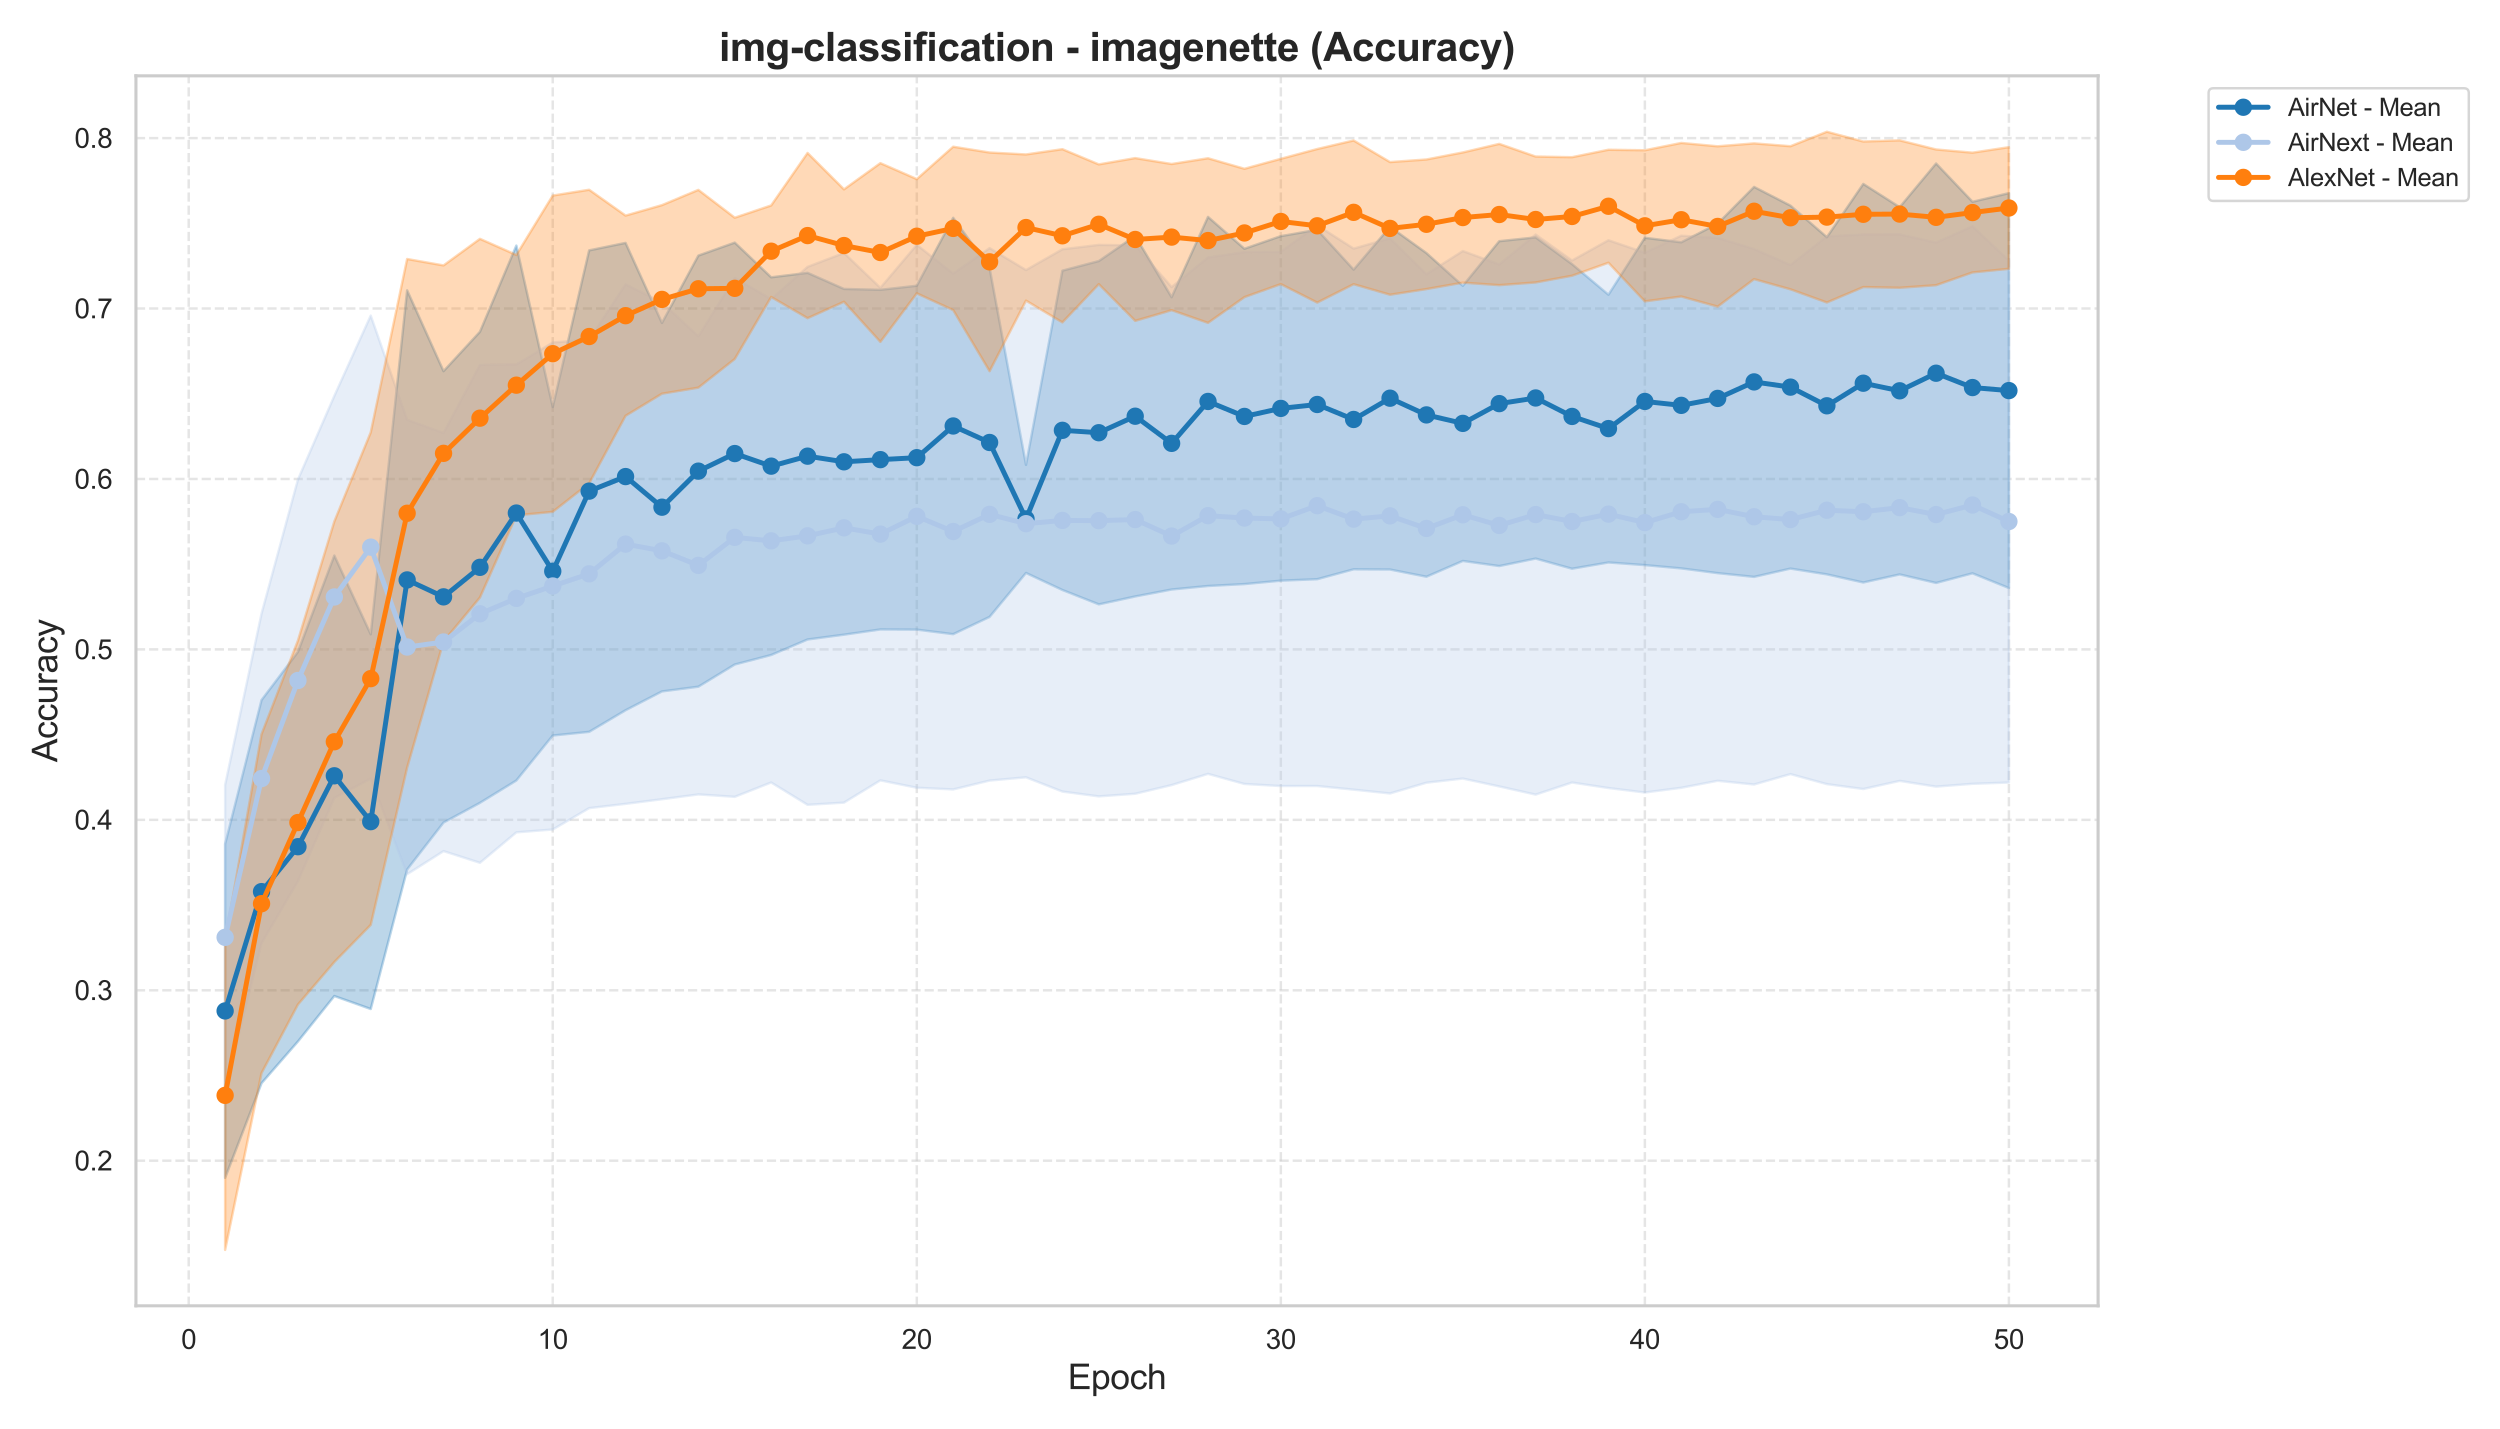<?xml version="1.0" encoding="utf-8" standalone="no"?>
<!DOCTYPE svg PUBLIC "-//W3C//DTD SVG 1.1//EN"
  "http://www.w3.org/Graphics/SVG/1.1/DTD/svg11.dtd">
<svg xmlns:xlink="http://www.w3.org/1999/xlink" width="1008pt" height="576pt" viewBox="0 0 1008 576" xmlns="http://www.w3.org/2000/svg" version="1.1">
 <defs>
  <style type="text/css">*{stroke-linejoin: round; stroke-linecap: butt}</style>
 </defs>
 <g id="figure_1">
  <g id="patch_1">
   <path d="M 0 576 
L 1008 576 
L 1008 0 
L 0 0 
z
" style="fill: #ffffff"/>
  </g>
  <g id="axes_1">
   <g id="patch_2">
    <path d="M 54.81 526.5 
L 845.95 526.5 
L 845.95 30.581 
L 54.81 30.581 
z
" style="fill: #ffffff"/>
   </g>
   <g id="matplotlib.axis_1">
    <g id="xtick_1">
     <g id="line2d_1">
      <path d="M 76.093 526.5 
L 76.093 30.581 
" clip-path="url(#p900627f102)" style="fill: none; stroke-dasharray: 3.7,1.6; stroke-dashoffset: 0; stroke: #cccccc; stroke-opacity: 0.5"/>
     </g>
     <g id="text_1">
      <!-- 0 -->
      <g style="fill: #262626" transform="translate(73.034 543.874) scale(0.11 -0.11)">
       <defs>
        <path id="ArialMT-30" d="M 266 2259 
Q 266 3072 433 3567 
Q 600 4063 929 4331 
Q 1259 4600 1759 4600 
Q 2128 4600 2406 4451 
Q 2684 4303 2865 4023 
Q 3047 3744 3150 3342 
Q 3253 2941 3253 2259 
Q 3253 1453 3087 958 
Q 2922 463 2592 192 
Q 2263 -78 1759 -78 
Q 1097 -78 719 397 
Q 266 969 266 2259 
z
M 844 2259 
Q 844 1131 1108 757 
Q 1372 384 1759 384 
Q 2147 384 2411 759 
Q 2675 1134 2675 2259 
Q 2675 3391 2411 3762 
Q 2147 4134 1753 4134 
Q 1366 4134 1134 3806 
Q 844 3388 844 2259 
z
" transform="scale(0.016)"/>
       </defs>
       <use xlink:href="#ArialMT-30"/>
      </g>
     </g>
    </g>
    <g id="xtick_2">
     <g id="line2d_2">
      <path d="M 222.872 526.5 
L 222.872 30.581 
" clip-path="url(#p900627f102)" style="fill: none; stroke-dasharray: 3.7,1.6; stroke-dashoffset: 0; stroke: #cccccc; stroke-opacity: 0.5"/>
     </g>
     <g id="text_2">
      <!-- 10 -->
      <g style="fill: #262626" transform="translate(216.755 543.874) scale(0.11 -0.11)">
       <defs>
        <path id="ArialMT-31" d="M 2384 0 
L 1822 0 
L 1822 3584 
Q 1619 3391 1289 3197 
Q 959 3003 697 2906 
L 697 3450 
Q 1169 3672 1522 3987 
Q 1875 4303 2022 4600 
L 2384 4600 
L 2384 0 
z
" transform="scale(0.016)"/>
       </defs>
       <use xlink:href="#ArialMT-31"/>
       <use xlink:href="#ArialMT-30" transform="translate(55.615 0)"/>
      </g>
     </g>
    </g>
    <g id="xtick_3">
     <g id="line2d_3">
      <path d="M 369.651 526.5 
L 369.651 30.581 
" clip-path="url(#p900627f102)" style="fill: none; stroke-dasharray: 3.7,1.6; stroke-dashoffset: 0; stroke: #cccccc; stroke-opacity: 0.5"/>
     </g>
     <g id="text_3">
      <!-- 20 -->
      <g style="fill: #262626" transform="translate(363.534 543.874) scale(0.11 -0.11)">
       <defs>
        <path id="ArialMT-32" d="M 3222 541 
L 3222 0 
L 194 0 
Q 188 203 259 391 
Q 375 700 629 1000 
Q 884 1300 1366 1694 
Q 2113 2306 2375 2664 
Q 2638 3022 2638 3341 
Q 2638 3675 2398 3904 
Q 2159 4134 1775 4134 
Q 1369 4134 1125 3890 
Q 881 3647 878 3216 
L 300 3275 
Q 359 3922 746 4261 
Q 1134 4600 1788 4600 
Q 2447 4600 2831 4234 
Q 3216 3869 3216 3328 
Q 3216 3053 3103 2787 
Q 2991 2522 2730 2228 
Q 2469 1934 1863 1422 
Q 1356 997 1212 845 
Q 1069 694 975 541 
L 3222 541 
z
" transform="scale(0.016)"/>
       </defs>
       <use xlink:href="#ArialMT-32"/>
       <use xlink:href="#ArialMT-30" transform="translate(55.615 0)"/>
      </g>
     </g>
    </g>
    <g id="xtick_4">
     <g id="line2d_4">
      <path d="M 516.431 526.5 
L 516.431 30.581 
" clip-path="url(#p900627f102)" style="fill: none; stroke-dasharray: 3.7,1.6; stroke-dashoffset: 0; stroke: #cccccc; stroke-opacity: 0.5"/>
     </g>
     <g id="text_4">
      <!-- 30 -->
      <g style="fill: #262626" transform="translate(510.314 543.874) scale(0.11 -0.11)">
       <defs>
        <path id="ArialMT-33" d="M 269 1209 
L 831 1284 
Q 928 806 1161 595 
Q 1394 384 1728 384 
Q 2125 384 2398 659 
Q 2672 934 2672 1341 
Q 2672 1728 2419 1979 
Q 2166 2231 1775 2231 
Q 1616 2231 1378 2169 
L 1441 2663 
Q 1497 2656 1531 2656 
Q 1891 2656 2178 2843 
Q 2466 3031 2466 3422 
Q 2466 3731 2256 3934 
Q 2047 4138 1716 4138 
Q 1388 4138 1169 3931 
Q 950 3725 888 3313 
L 325 3413 
Q 428 3978 793 4289 
Q 1159 4600 1703 4600 
Q 2078 4600 2393 4439 
Q 2709 4278 2876 4000 
Q 3044 3722 3044 3409 
Q 3044 3113 2884 2869 
Q 2725 2625 2413 2481 
Q 2819 2388 3044 2092 
Q 3269 1797 3269 1353 
Q 3269 753 2831 336 
Q 2394 -81 1725 -81 
Q 1122 -81 723 278 
Q 325 638 269 1209 
z
" transform="scale(0.016)"/>
       </defs>
       <use xlink:href="#ArialMT-33"/>
       <use xlink:href="#ArialMT-30" transform="translate(55.615 0)"/>
      </g>
     </g>
    </g>
    <g id="xtick_5">
     <g id="line2d_5">
      <path d="M 663.21 526.5 
L 663.21 30.581 
" clip-path="url(#p900627f102)" style="fill: none; stroke-dasharray: 3.7,1.6; stroke-dashoffset: 0; stroke: #cccccc; stroke-opacity: 0.5"/>
     </g>
     <g id="text_5">
      <!-- 40 -->
      <g style="fill: #262626" transform="translate(657.093 543.874) scale(0.11 -0.11)">
       <defs>
        <path id="ArialMT-34" d="M 2069 0 
L 2069 1097 
L 81 1097 
L 81 1613 
L 2172 4581 
L 2631 4581 
L 2631 1613 
L 3250 1613 
L 3250 1097 
L 2631 1097 
L 2631 0 
L 2069 0 
z
M 2069 1613 
L 2069 3678 
L 634 1613 
L 2069 1613 
z
" transform="scale(0.016)"/>
       </defs>
       <use xlink:href="#ArialMT-34"/>
       <use xlink:href="#ArialMT-30" transform="translate(55.615 0)"/>
      </g>
     </g>
    </g>
    <g id="xtick_6">
     <g id="line2d_6">
      <path d="M 809.989 526.5 
L 809.989 30.581 
" clip-path="url(#p900627f102)" style="fill: none; stroke-dasharray: 3.7,1.6; stroke-dashoffset: 0; stroke: #cccccc; stroke-opacity: 0.5"/>
     </g>
     <g id="text_6">
      <!-- 50 -->
      <g style="fill: #262626" transform="translate(803.872 543.874) scale(0.11 -0.11)">
       <defs>
        <path id="ArialMT-35" d="M 266 1200 
L 856 1250 
Q 922 819 1161 601 
Q 1400 384 1738 384 
Q 2144 384 2425 690 
Q 2706 997 2706 1503 
Q 2706 1984 2436 2262 
Q 2166 2541 1728 2541 
Q 1456 2541 1237 2417 
Q 1019 2294 894 2097 
L 366 2166 
L 809 4519 
L 3088 4519 
L 3088 3981 
L 1259 3981 
L 1013 2750 
Q 1425 3038 1878 3038 
Q 2478 3038 2890 2622 
Q 3303 2206 3303 1553 
Q 3303 931 2941 478 
Q 2500 -78 1738 -78 
Q 1113 -78 717 272 
Q 322 622 266 1200 
z
" transform="scale(0.016)"/>
       </defs>
       <use xlink:href="#ArialMT-35"/>
       <use xlink:href="#ArialMT-30" transform="translate(55.615 0)"/>
      </g>
     </g>
    </g>
    <g id="text_7">
     <!-- Epoch -->
     <g style="fill: #262626" transform="translate(430.533 560.081) scale(0.14 -0.14)">
      <defs>
       <path id="ArialMT-45" d="M 506 0 
L 506 4581 
L 3819 4581 
L 3819 4041 
L 1113 4041 
L 1113 2638 
L 3647 2638 
L 3647 2100 
L 1113 2100 
L 1113 541 
L 3925 541 
L 3925 0 
L 506 0 
z
" transform="scale(0.016)"/>
       <path id="ArialMT-70" d="M 422 -1272 
L 422 3319 
L 934 3319 
L 934 2888 
Q 1116 3141 1344 3267 
Q 1572 3394 1897 3394 
Q 2322 3394 2647 3175 
Q 2972 2956 3137 2557 
Q 3303 2159 3303 1684 
Q 3303 1175 3120 767 
Q 2938 359 2589 142 
Q 2241 -75 1856 -75 
Q 1575 -75 1351 44 
Q 1128 163 984 344 
L 984 -1272 
L 422 -1272 
z
M 931 1641 
Q 931 1000 1190 694 
Q 1450 388 1819 388 
Q 2194 388 2461 705 
Q 2728 1022 2728 1688 
Q 2728 2322 2467 2637 
Q 2206 2953 1844 2953 
Q 1484 2953 1207 2617 
Q 931 2281 931 1641 
z
" transform="scale(0.016)"/>
       <path id="ArialMT-6f" d="M 213 1659 
Q 213 2581 725 3025 
Q 1153 3394 1769 3394 
Q 2453 3394 2887 2945 
Q 3322 2497 3322 1706 
Q 3322 1066 3130 698 
Q 2938 331 2570 128 
Q 2203 -75 1769 -75 
Q 1072 -75 642 372 
Q 213 819 213 1659 
z
M 791 1659 
Q 791 1022 1069 705 
Q 1347 388 1769 388 
Q 2188 388 2466 706 
Q 2744 1025 2744 1678 
Q 2744 2294 2464 2611 
Q 2184 2928 1769 2928 
Q 1347 2928 1069 2612 
Q 791 2297 791 1659 
z
" transform="scale(0.016)"/>
       <path id="ArialMT-63" d="M 2588 1216 
L 3141 1144 
Q 3050 572 2676 248 
Q 2303 -75 1759 -75 
Q 1078 -75 664 370 
Q 250 816 250 1647 
Q 250 2184 428 2587 
Q 606 2991 970 3192 
Q 1334 3394 1763 3394 
Q 2303 3394 2647 3120 
Q 2991 2847 3088 2344 
L 2541 2259 
Q 2463 2594 2264 2762 
Q 2066 2931 1784 2931 
Q 1359 2931 1093 2626 
Q 828 2322 828 1663 
Q 828 994 1084 691 
Q 1341 388 1753 388 
Q 2084 388 2306 591 
Q 2528 794 2588 1216 
z
" transform="scale(0.016)"/>
       <path id="ArialMT-68" d="M 422 0 
L 422 4581 
L 984 4581 
L 984 2938 
Q 1378 3394 1978 3394 
Q 2347 3394 2619 3248 
Q 2891 3103 3008 2847 
Q 3125 2591 3125 2103 
L 3125 0 
L 2563 0 
L 2563 2103 
Q 2563 2525 2380 2717 
Q 2197 2909 1863 2909 
Q 1613 2909 1392 2779 
Q 1172 2650 1078 2428 
Q 984 2206 984 1816 
L 984 0 
L 422 0 
z
" transform="scale(0.016)"/>
      </defs>
      <use xlink:href="#ArialMT-45"/>
      <use xlink:href="#ArialMT-70" transform="translate(66.699 0)"/>
      <use xlink:href="#ArialMT-6f" transform="translate(122.314 0)"/>
      <use xlink:href="#ArialMT-63" transform="translate(177.93 0)"/>
      <use xlink:href="#ArialMT-68" transform="translate(227.93 0)"/>
     </g>
    </g>
   </g>
   <g id="matplotlib.axis_2">
    <g id="ytick_1">
     <g id="line2d_7">
      <path d="M 54.81 468.002 
L 845.95 468.002 
" clip-path="url(#p900627f102)" style="fill: none; stroke-dasharray: 3.7,1.6; stroke-dashoffset: 0; stroke: #cccccc; stroke-opacity: 0.5"/>
     </g>
     <g id="text_8">
      <!-- 0.2 -->
      <g style="fill: #262626" transform="translate(30.02 471.938) scale(0.11 -0.11)">
       <defs>
        <path id="ArialMT-2e" d="M 581 0 
L 581 641 
L 1222 641 
L 1222 0 
L 581 0 
z
" transform="scale(0.016)"/>
       </defs>
       <use xlink:href="#ArialMT-30"/>
       <use xlink:href="#ArialMT-2e" transform="translate(55.615 0)"/>
       <use xlink:href="#ArialMT-32" transform="translate(83.398 0)"/>
      </g>
     </g>
    </g>
    <g id="ytick_2">
     <g id="line2d_8">
      <path d="M 54.81 399.281 
L 845.95 399.281 
" clip-path="url(#p900627f102)" style="fill: none; stroke-dasharray: 3.7,1.6; stroke-dashoffset: 0; stroke: #cccccc; stroke-opacity: 0.5"/>
     </g>
     <g id="text_9">
      <!-- 0.3 -->
      <g style="fill: #262626" transform="translate(30.02 403.217) scale(0.11 -0.11)">
       <use xlink:href="#ArialMT-30"/>
       <use xlink:href="#ArialMT-2e" transform="translate(55.615 0)"/>
       <use xlink:href="#ArialMT-33" transform="translate(83.398 0)"/>
      </g>
     </g>
    </g>
    <g id="ytick_3">
     <g id="line2d_9">
      <path d="M 54.81 330.559 
L 845.95 330.559 
" clip-path="url(#p900627f102)" style="fill: none; stroke-dasharray: 3.7,1.6; stroke-dashoffset: 0; stroke: #cccccc; stroke-opacity: 0.5"/>
     </g>
     <g id="text_10">
      <!-- 0.4 -->
      <g style="fill: #262626" transform="translate(30.02 334.496) scale(0.11 -0.11)">
       <use xlink:href="#ArialMT-30"/>
       <use xlink:href="#ArialMT-2e" transform="translate(55.615 0)"/>
       <use xlink:href="#ArialMT-34" transform="translate(83.398 0)"/>
      </g>
     </g>
    </g>
    <g id="ytick_4">
     <g id="line2d_10">
      <path d="M 54.81 261.838 
L 845.95 261.838 
" clip-path="url(#p900627f102)" style="fill: none; stroke-dasharray: 3.7,1.6; stroke-dashoffset: 0; stroke: #cccccc; stroke-opacity: 0.5"/>
     </g>
     <g id="text_11">
      <!-- 0.5 -->
      <g style="fill: #262626" transform="translate(30.02 265.775) scale(0.11 -0.11)">
       <use xlink:href="#ArialMT-30"/>
       <use xlink:href="#ArialMT-2e" transform="translate(55.615 0)"/>
       <use xlink:href="#ArialMT-35" transform="translate(83.398 0)"/>
      </g>
     </g>
    </g>
    <g id="ytick_5">
     <g id="line2d_11">
      <path d="M 54.81 193.117 
L 845.95 193.117 
" clip-path="url(#p900627f102)" style="fill: none; stroke-dasharray: 3.7,1.6; stroke-dashoffset: 0; stroke: #cccccc; stroke-opacity: 0.5"/>
     </g>
     <g id="text_12">
      <!-- 0.6 -->
      <g style="fill: #262626" transform="translate(30.02 197.054) scale(0.11 -0.11)">
       <defs>
        <path id="ArialMT-36" d="M 3184 3459 
L 2625 3416 
Q 2550 3747 2413 3897 
Q 2184 4138 1850 4138 
Q 1581 4138 1378 3988 
Q 1113 3794 959 3422 
Q 806 3050 800 2363 
Q 1003 2672 1297 2822 
Q 1591 2972 1913 2972 
Q 2475 2972 2870 2558 
Q 3266 2144 3266 1488 
Q 3266 1056 3080 686 
Q 2894 316 2569 119 
Q 2244 -78 1831 -78 
Q 1128 -78 684 439 
Q 241 956 241 2144 
Q 241 3472 731 4075 
Q 1159 4600 1884 4600 
Q 2425 4600 2770 4297 
Q 3116 3994 3184 3459 
z
M 888 1484 
Q 888 1194 1011 928 
Q 1134 663 1356 523 
Q 1578 384 1822 384 
Q 2178 384 2434 671 
Q 2691 959 2691 1453 
Q 2691 1928 2437 2201 
Q 2184 2475 1800 2475 
Q 1419 2475 1153 2201 
Q 888 1928 888 1484 
z
" transform="scale(0.016)"/>
       </defs>
       <use xlink:href="#ArialMT-30"/>
       <use xlink:href="#ArialMT-2e" transform="translate(55.615 0)"/>
       <use xlink:href="#ArialMT-36" transform="translate(83.398 0)"/>
      </g>
     </g>
    </g>
    <g id="ytick_6">
     <g id="line2d_12">
      <path d="M 54.81 124.396 
L 845.95 124.396 
" clip-path="url(#p900627f102)" style="fill: none; stroke-dasharray: 3.7,1.6; stroke-dashoffset: 0; stroke: #cccccc; stroke-opacity: 0.5"/>
     </g>
     <g id="text_13">
      <!-- 0.7 -->
      <g style="fill: #262626" transform="translate(30.02 128.333) scale(0.11 -0.11)">
       <defs>
        <path id="ArialMT-37" d="M 303 3981 
L 303 4522 
L 3269 4522 
L 3269 4084 
Q 2831 3619 2401 2847 
Q 1972 2075 1738 1259 
Q 1569 684 1522 0 
L 944 0 
Q 953 541 1156 1306 
Q 1359 2072 1739 2783 
Q 2119 3494 2547 3981 
L 303 3981 
z
" transform="scale(0.016)"/>
       </defs>
       <use xlink:href="#ArialMT-30"/>
       <use xlink:href="#ArialMT-2e" transform="translate(55.615 0)"/>
       <use xlink:href="#ArialMT-37" transform="translate(83.398 0)"/>
      </g>
     </g>
    </g>
    <g id="ytick_7">
     <g id="line2d_13">
      <path d="M 54.81 55.675 
L 845.95 55.675 
" clip-path="url(#p900627f102)" style="fill: none; stroke-dasharray: 3.7,1.6; stroke-dashoffset: 0; stroke: #cccccc; stroke-opacity: 0.5"/>
     </g>
     <g id="text_14">
      <!-- 0.8 -->
      <g style="fill: #262626" transform="translate(30.02 59.612) scale(0.11 -0.11)">
       <defs>
        <path id="ArialMT-38" d="M 1131 2484 
Q 781 2613 612 2850 
Q 444 3088 444 3419 
Q 444 3919 803 4259 
Q 1163 4600 1759 4600 
Q 2359 4600 2725 4251 
Q 3091 3903 3091 3403 
Q 3091 3084 2923 2848 
Q 2756 2613 2416 2484 
Q 2838 2347 3058 2040 
Q 3278 1734 3278 1309 
Q 3278 722 2862 322 
Q 2447 -78 1769 -78 
Q 1091 -78 675 323 
Q 259 725 259 1325 
Q 259 1772 486 2073 
Q 713 2375 1131 2484 
z
M 1019 3438 
Q 1019 3113 1228 2906 
Q 1438 2700 1772 2700 
Q 2097 2700 2305 2904 
Q 2513 3109 2513 3406 
Q 2513 3716 2298 3927 
Q 2084 4138 1766 4138 
Q 1444 4138 1231 3931 
Q 1019 3725 1019 3438 
z
M 838 1322 
Q 838 1081 952 856 
Q 1066 631 1291 507 
Q 1516 384 1775 384 
Q 2178 384 2440 643 
Q 2703 903 2703 1303 
Q 2703 1709 2433 1975 
Q 2163 2241 1756 2241 
Q 1359 2241 1098 1978 
Q 838 1716 838 1322 
z
" transform="scale(0.016)"/>
       </defs>
       <use xlink:href="#ArialMT-30"/>
       <use xlink:href="#ArialMT-2e" transform="translate(55.615 0)"/>
       <use xlink:href="#ArialMT-38" transform="translate(83.398 0)"/>
      </g>
     </g>
    </g>
    <g id="text_15">
     <!-- Accuracy -->
     <g style="fill: #262626" transform="translate(23.073 307.326) rotate(-90) scale(0.14 -0.14)">
      <defs>
       <path id="ArialMT-41" d="M -9 0 
L 1750 4581 
L 2403 4581 
L 4278 0 
L 3588 0 
L 3053 1388 
L 1138 1388 
L 634 0 
L -9 0 
z
M 1313 1881 
L 2866 1881 
L 2388 3150 
Q 2169 3728 2063 4100 
Q 1975 3659 1816 3225 
L 1313 1881 
z
" transform="scale(0.016)"/>
       <path id="ArialMT-75" d="M 2597 0 
L 2597 488 
Q 2209 -75 1544 -75 
Q 1250 -75 995 37 
Q 741 150 617 320 
Q 494 491 444 738 
Q 409 903 409 1263 
L 409 3319 
L 972 3319 
L 972 1478 
Q 972 1038 1006 884 
Q 1059 663 1231 536 
Q 1403 409 1656 409 
Q 1909 409 2131 539 
Q 2353 669 2445 892 
Q 2538 1116 2538 1541 
L 2538 3319 
L 3100 3319 
L 3100 0 
L 2597 0 
z
" transform="scale(0.016)"/>
       <path id="ArialMT-72" d="M 416 0 
L 416 3319 
L 922 3319 
L 922 2816 
Q 1116 3169 1280 3281 
Q 1444 3394 1641 3394 
Q 1925 3394 2219 3213 
L 2025 2691 
Q 1819 2813 1613 2813 
Q 1428 2813 1281 2702 
Q 1134 2591 1072 2394 
Q 978 2094 978 1738 
L 978 0 
L 416 0 
z
" transform="scale(0.016)"/>
       <path id="ArialMT-61" d="M 2588 409 
Q 2275 144 1986 34 
Q 1697 -75 1366 -75 
Q 819 -75 525 192 
Q 231 459 231 875 
Q 231 1119 342 1320 
Q 453 1522 633 1644 
Q 813 1766 1038 1828 
Q 1203 1872 1538 1913 
Q 2219 1994 2541 2106 
Q 2544 2222 2544 2253 
Q 2544 2597 2384 2738 
Q 2169 2928 1744 2928 
Q 1347 2928 1158 2789 
Q 969 2650 878 2297 
L 328 2372 
Q 403 2725 575 2942 
Q 747 3159 1072 3276 
Q 1397 3394 1825 3394 
Q 2250 3394 2515 3294 
Q 2781 3194 2906 3042 
Q 3031 2891 3081 2659 
Q 3109 2516 3109 2141 
L 3109 1391 
Q 3109 606 3145 398 
Q 3181 191 3288 0 
L 2700 0 
Q 2613 175 2588 409 
z
M 2541 1666 
Q 2234 1541 1622 1453 
Q 1275 1403 1131 1340 
Q 988 1278 909 1158 
Q 831 1038 831 891 
Q 831 666 1001 516 
Q 1172 366 1500 366 
Q 1825 366 2078 508 
Q 2331 650 2450 897 
Q 2541 1088 2541 1459 
L 2541 1666 
z
" transform="scale(0.016)"/>
       <path id="ArialMT-79" d="M 397 -1278 
L 334 -750 
Q 519 -800 656 -800 
Q 844 -800 956 -737 
Q 1069 -675 1141 -563 
Q 1194 -478 1313 -144 
Q 1328 -97 1363 -6 
L 103 3319 
L 709 3319 
L 1400 1397 
Q 1534 1031 1641 628 
Q 1738 1016 1872 1384 
L 2581 3319 
L 3144 3319 
L 1881 -56 
Q 1678 -603 1566 -809 
Q 1416 -1088 1222 -1217 
Q 1028 -1347 759 -1347 
Q 597 -1347 397 -1278 
z
" transform="scale(0.016)"/>
      </defs>
      <use xlink:href="#ArialMT-41"/>
      <use xlink:href="#ArialMT-63" transform="translate(66.699 0)"/>
      <use xlink:href="#ArialMT-63" transform="translate(116.699 0)"/>
      <use xlink:href="#ArialMT-75" transform="translate(166.699 0)"/>
      <use xlink:href="#ArialMT-72" transform="translate(222.314 0)"/>
      <use xlink:href="#ArialMT-61" transform="translate(255.615 0)"/>
      <use xlink:href="#ArialMT-63" transform="translate(311.23 0)"/>
      <use xlink:href="#ArialMT-79" transform="translate(361.23 0)"/>
     </g>
    </g>
   </g>
   <g id="FillBetweenPolyCollection_1">
    <defs>
     <path id="ma3705fd6aa" d="M 90.771 -235.697 
L 90.771 -101.086 
L 105.449 -139.248 
L 120.127 -156.076 
L 134.805 -174.397 
L 149.483 -169.165 
L 164.161 -225.428 
L 178.838 -244.351 
L 193.516 -252.295 
L 208.194 -261.305 
L 222.872 -279.442 
L 237.55 -280.918 
L 252.228 -289.631 
L 266.906 -297.22 
L 281.584 -299.124 
L 296.262 -308.072 
L 310.94 -311.908 
L 325.618 -318.164 
L 340.296 -320.097 
L 354.974 -322.21 
L 369.651 -322.132 
L 384.329 -320.304 
L 399.007 -327.269 
L 413.685 -344.985 
L 428.363 -338.114 
L 443.041 -332.323 
L 457.719 -335.51 
L 472.397 -338.309 
L 487.075 -339.729 
L 501.753 -340.498 
L 516.431 -341.88 
L 531.109 -342.465 
L 545.786 -346.453 
L 560.464 -346.366 
L 575.142 -343.463 
L 589.82 -349.829 
L 604.498 -347.768 
L 619.176 -350.787 
L 633.854 -346.688 
L 648.532 -349.214 
L 663.21 -348.148 
L 677.888 -346.82 
L 692.566 -344.917 
L 707.244 -343.399 
L 721.922 -346.745 
L 736.599 -344.416 
L 751.277 -341.14 
L 765.955 -344.39 
L 780.633 -340.958 
L 795.311 -344.837 
L 809.989 -338.907 
L 809.989 -498.119 
L 809.989 -498.119 
L 795.311 -494.64 
L 780.633 -510.074 
L 765.955 -492.46 
L 751.277 -501.838 
L 736.599 -480.353 
L 721.922 -493.082 
L 707.244 -500.63 
L 692.566 -485.806 
L 677.888 -478.3 
L 663.21 -480.123 
L 648.532 -457.171 
L 633.854 -469.502 
L 619.176 -480.286 
L 604.498 -478.753 
L 589.82 -460.758 
L 575.142 -473.953 
L 560.464 -484.531 
L 545.786 -467.286 
L 531.109 -483.355 
L 516.431 -480.788 
L 501.753 -475.692 
L 487.075 -488.542 
L 472.397 -456.171 
L 457.719 -480.856 
L 443.041 -470.736 
L 428.363 -466.871 
L 413.685 -388.564 
L 399.007 -467.911 
L 384.329 -488.182 
L 369.651 -460.792 
L 354.974 -459.138 
L 340.296 -459.5 
L 325.618 -465.986 
L 310.94 -464.187 
L 296.262 -478.179 
L 281.584 -472.945 
L 266.906 -445.785 
L 252.228 -478.061 
L 237.55 -475.043 
L 222.872 -411.912 
L 208.194 -476.972 
L 193.516 -442.211 
L 178.838 -426.343 
L 164.161 -458.923 
L 149.483 -320.257 
L 134.805 -351.997 
L 120.127 -313.144 
L 105.449 -293.738 
L 90.771 -235.697 
z
" style="stroke: #1f77b4; stroke-opacity: 0.3"/>
    </defs>
    <g clip-path="url(#p900627f102)">
     <use xlink:href="#ma3705fd6aa" x="0" y="576" style="fill: #1f77b4; fill-opacity: 0.3; stroke: #1f77b4; stroke-opacity: 0.3"/>
    </g>
   </g>
   <g id="FillBetweenPolyCollection_2">
    <defs>
     <path id="m76ee39923c" d="M 90.771 -259.498 
L 90.771 -136.633 
L 105.449 -195.588 
L 120.127 -220.652 
L 134.805 -254.251 
L 149.483 -262.05 
L 164.161 -223.51 
L 178.838 -232.827 
L 193.516 -228.113 
L 208.194 -240.395 
L 222.872 -241.547 
L 237.55 -250.164 
L 252.228 -251.882 
L 266.906 -253.748 
L 281.584 -255.683 
L 296.262 -254.719 
L 310.94 -260.499 
L 325.618 -251.494 
L 340.296 -252.381 
L 354.974 -261.356 
L 369.651 -258.382 
L 384.329 -257.702 
L 399.007 -261.275 
L 413.685 -262.587 
L 428.363 -256.843 
L 443.041 -254.898 
L 457.719 -255.955 
L 472.397 -259.454 
L 487.075 -263.969 
L 501.753 -259.911 
L 516.431 -259.065 
L 531.109 -259.082 
L 545.786 -257.616 
L 560.464 -256.081 
L 575.142 -260.413 
L 589.82 -262.09 
L 604.498 -258.915 
L 619.176 -255.616 
L 633.854 -260.491 
L 648.532 -258.267 
L 663.21 -256.463 
L 677.888 -258.364 
L 692.566 -261.184 
L 707.244 -259.693 
L 721.922 -263.879 
L 736.599 -259.843 
L 751.277 -257.869 
L 765.955 -261.141 
L 780.633 -258.835 
L 795.311 -259.963 
L 809.989 -260.491 
L 809.989 -470.958 
L 809.989 -470.958 
L 795.311 -484.792 
L 780.633 -478.216 
L 765.955 -481.513 
L 751.277 -481.459 
L 736.599 -480.71 
L 721.922 -469.146 
L 707.244 -475.608 
L 692.566 -480.07 
L 677.888 -480.964 
L 663.21 -474.111 
L 648.532 -479.134 
L 633.854 -470.958 
L 619.176 -481.435 
L 604.498 -469.382 
L 589.82 -474.786 
L 575.142 -465.433 
L 560.464 -479.92 
L 545.786 -475.759 
L 531.109 -485.148 
L 516.431 -474.485 
L 501.753 -474.34 
L 487.075 -472.207 
L 472.397 -460.264 
L 457.719 -477.069 
L 443.041 -477.251 
L 428.363 -475.481 
L 413.685 -467.111 
L 399.007 -475.952 
L 384.329 -465.693 
L 369.651 -477.268 
L 354.974 -459.938 
L 340.296 -473.99 
L 325.618 -468.399 
L 310.94 -455.367 
L 296.262 -463.948 
L 281.584 -440.399 
L 266.906 -454.064 
L 252.228 -461.358 
L 237.55 -439.089 
L 222.872 -437.901 
L 208.194 -429.073 
L 193.516 -428.924 
L 178.838 -401.449 
L 164.161 -406.74 
L 149.483 -448.739 
L 134.805 -416.355 
L 120.127 -382.605 
L 105.449 -328.559 
L 90.771 -259.498 
z
" style="stroke: #aec7e8; stroke-opacity: 0.3"/>
    </defs>
    <g clip-path="url(#p900627f102)">
     <use xlink:href="#m76ee39923c" x="0" y="576" style="fill: #aec7e8; fill-opacity: 0.3; stroke: #aec7e8; stroke-opacity: 0.3"/>
    </g>
   </g>
   <g id="FillBetweenPolyCollection_3">
    <defs>
     <path id="mbed5f3ff85" d="M 90.771 -196.656 
L 90.771 -72.042 
L 105.449 -143.324 
L 120.127 -170.978 
L 134.805 -188.117 
L 149.483 -203.091 
L 164.161 -266.541 
L 178.838 -317.445 
L 193.516 -335.093 
L 208.194 -368.208 
L 222.872 -369.636 
L 237.55 -381.132 
L 252.228 -408.355 
L 266.906 -417.273 
L 281.584 -419.705 
L 296.262 -431.27 
L 310.94 -456.268 
L 325.618 -447.715 
L 340.296 -454.335 
L 354.974 -438.163 
L 369.651 -457.728 
L 384.329 -450.975 
L 399.007 -426.351 
L 413.685 -454.792 
L 428.363 -446.018 
L 443.041 -461.429 
L 457.719 -446.634 
L 472.397 -450.94 
L 487.075 -445.825 
L 501.753 -456.194 
L 516.431 -461.452 
L 531.109 -454.007 
L 545.786 -461.415 
L 560.464 -457.165 
L 575.142 -459.448 
L 589.82 -462.038 
L 604.498 -461.035 
L 619.176 -462.117 
L 633.854 -464.828 
L 648.532 -470.057 
L 663.21 -454.502 
L 677.888 -456.458 
L 692.566 -452.382 
L 707.244 -463.462 
L 721.922 -459.35 
L 736.599 -454.042 
L 751.277 -460.256 
L 765.955 -459.972 
L 780.633 -461.011 
L 795.311 -466.156 
L 809.989 -467.623 
L 809.989 -516.649 
L 809.989 -516.649 
L 795.311 -514.44 
L 780.633 -515.733 
L 765.955 -519.398 
L 751.277 -518.939 
L 736.599 -522.877 
L 721.922 -517.043 
L 707.244 -518.184 
L 692.566 -517.008 
L 677.888 -518.36 
L 663.21 -515.414 
L 648.532 -515.617 
L 633.854 -512.616 
L 619.176 -512.876 
L 604.498 -517.985 
L 589.82 -514.531 
L 575.142 -511.693 
L 560.464 -510.649 
L 545.786 -519.356 
L 531.109 -515.909 
L 516.431 -511.965 
L 501.753 -507.944 
L 487.075 -512.184 
L 472.397 -509.871 
L 457.719 -512.251 
L 443.041 -509.712 
L 428.363 -515.844 
L 413.685 -513.723 
L 399.007 -514.5 
L 384.329 -516.839 
L 369.651 -503.783 
L 354.974 -510.217 
L 340.296 -499.647 
L 325.618 -514.322 
L 310.94 -493.162 
L 296.262 -488.22 
L 281.584 -499.435 
L 266.906 -493.289 
L 252.228 -489.075 
L 237.55 -499.489 
L 222.872 -497.154 
L 208.194 -473.194 
L 193.516 -479.696 
L 178.838 -468.981 
L 164.161 -471.561 
L 149.483 -401.654 
L 134.805 -365.737 
L 120.127 -317.715 
L 105.449 -279.945 
L 90.771 -196.656 
z
" style="stroke: #ff7f0e; stroke-opacity: 0.3"/>
    </defs>
    <g clip-path="url(#p900627f102)">
     <use xlink:href="#mbed5f3ff85" x="0" y="576" style="fill: #ff7f0e; fill-opacity: 0.3; stroke: #ff7f0e; stroke-opacity: 0.3"/>
    </g>
   </g>
   <g id="line2d_14">
    <path d="M 90.771 407.609 
L 105.449 359.507 
L 120.127 341.39 
L 134.805 312.803 
L 149.483 331.289 
L 164.161 233.825 
L 178.838 240.653 
L 193.516 228.747 
L 208.194 206.861 
L 222.872 230.323 
L 237.55 198.02 
L 252.228 192.154 
L 266.906 204.498 
L 281.584 189.966 
L 296.262 182.875 
L 310.94 187.952 
L 325.618 183.925 
L 340.296 186.201 
L 354.974 185.326 
L 369.651 184.538 
L 384.329 171.757 
L 399.007 178.41 
L 413.685 209.225 
L 428.363 173.508 
L 443.041 174.471 
L 457.719 167.817 
L 472.397 178.76 
L 487.075 161.864 
L 501.753 167.905 
L 516.431 164.666 
L 531.109 163.09 
L 545.786 169.13 
L 560.464 160.551 
L 575.142 167.292 
L 589.82 170.706 
L 604.498 162.74 
L 619.176 160.464 
L 633.854 167.905 
L 648.532 172.807 
L 663.21 161.864 
L 677.888 163.44 
L 692.566 160.639 
L 707.244 153.986 
L 721.922 156.087 
L 736.599 163.615 
L 751.277 154.511 
L 765.955 157.575 
L 780.633 150.484 
L 795.311 156.262 
L 809.989 157.487 
" clip-path="url(#p900627f102)" style="fill: none; stroke: #1f77b4; stroke-width: 2; stroke-linecap: round"/>
    <defs>
     <path id="m287444a8d2" d="M 0 3 
C 0.796 3 1.559 2.684 2.121 2.121 
C 2.684 1.559 3 0.796 3 0 
C 3 -0.796 2.684 -1.559 2.121 -2.121 
C 1.559 -2.684 0.796 -3 0 -3 
C -0.796 -3 -1.559 -2.684 -2.121 -2.121 
C -2.684 -1.559 -3 -0.796 -3 0 
C -3 0.796 -2.684 1.559 -2.121 2.121 
C -1.559 2.684 -0.796 3 0 3 
z
" style="stroke: #1f77b4"/>
    </defs>
    <g clip-path="url(#p900627f102)">
     <use xlink:href="#m287444a8d2" x="90.771" y="407.609" style="fill: #1f77b4; stroke: #1f77b4"/>
     <use xlink:href="#m287444a8d2" x="105.449" y="359.507" style="fill: #1f77b4; stroke: #1f77b4"/>
     <use xlink:href="#m287444a8d2" x="120.127" y="341.39" style="fill: #1f77b4; stroke: #1f77b4"/>
     <use xlink:href="#m287444a8d2" x="134.805" y="312.803" style="fill: #1f77b4; stroke: #1f77b4"/>
     <use xlink:href="#m287444a8d2" x="149.483" y="331.289" style="fill: #1f77b4; stroke: #1f77b4"/>
     <use xlink:href="#m287444a8d2" x="164.161" y="233.825" style="fill: #1f77b4; stroke: #1f77b4"/>
     <use xlink:href="#m287444a8d2" x="178.838" y="240.653" style="fill: #1f77b4; stroke: #1f77b4"/>
     <use xlink:href="#m287444a8d2" x="193.516" y="228.747" style="fill: #1f77b4; stroke: #1f77b4"/>
     <use xlink:href="#m287444a8d2" x="208.194" y="206.861" style="fill: #1f77b4; stroke: #1f77b4"/>
     <use xlink:href="#m287444a8d2" x="222.872" y="230.323" style="fill: #1f77b4; stroke: #1f77b4"/>
     <use xlink:href="#m287444a8d2" x="237.55" y="198.02" style="fill: #1f77b4; stroke: #1f77b4"/>
     <use xlink:href="#m287444a8d2" x="252.228" y="192.154" style="fill: #1f77b4; stroke: #1f77b4"/>
     <use xlink:href="#m287444a8d2" x="266.906" y="204.498" style="fill: #1f77b4; stroke: #1f77b4"/>
     <use xlink:href="#m287444a8d2" x="281.584" y="189.966" style="fill: #1f77b4; stroke: #1f77b4"/>
     <use xlink:href="#m287444a8d2" x="296.262" y="182.875" style="fill: #1f77b4; stroke: #1f77b4"/>
     <use xlink:href="#m287444a8d2" x="310.94" y="187.952" style="fill: #1f77b4; stroke: #1f77b4"/>
     <use xlink:href="#m287444a8d2" x="325.618" y="183.925" style="fill: #1f77b4; stroke: #1f77b4"/>
     <use xlink:href="#m287444a8d2" x="340.296" y="186.201" style="fill: #1f77b4; stroke: #1f77b4"/>
     <use xlink:href="#m287444a8d2" x="354.974" y="185.326" style="fill: #1f77b4; stroke: #1f77b4"/>
     <use xlink:href="#m287444a8d2" x="369.651" y="184.538" style="fill: #1f77b4; stroke: #1f77b4"/>
     <use xlink:href="#m287444a8d2" x="384.329" y="171.757" style="fill: #1f77b4; stroke: #1f77b4"/>
     <use xlink:href="#m287444a8d2" x="399.007" y="178.41" style="fill: #1f77b4; stroke: #1f77b4"/>
     <use xlink:href="#m287444a8d2" x="413.685" y="209.225" style="fill: #1f77b4; stroke: #1f77b4"/>
     <use xlink:href="#m287444a8d2" x="428.363" y="173.508" style="fill: #1f77b4; stroke: #1f77b4"/>
     <use xlink:href="#m287444a8d2" x="443.041" y="174.471" style="fill: #1f77b4; stroke: #1f77b4"/>
     <use xlink:href="#m287444a8d2" x="457.719" y="167.817" style="fill: #1f77b4; stroke: #1f77b4"/>
     <use xlink:href="#m287444a8d2" x="472.397" y="178.76" style="fill: #1f77b4; stroke: #1f77b4"/>
     <use xlink:href="#m287444a8d2" x="487.075" y="161.864" style="fill: #1f77b4; stroke: #1f77b4"/>
     <use xlink:href="#m287444a8d2" x="501.753" y="167.905" style="fill: #1f77b4; stroke: #1f77b4"/>
     <use xlink:href="#m287444a8d2" x="516.431" y="164.666" style="fill: #1f77b4; stroke: #1f77b4"/>
     <use xlink:href="#m287444a8d2" x="531.109" y="163.09" style="fill: #1f77b4; stroke: #1f77b4"/>
     <use xlink:href="#m287444a8d2" x="545.786" y="169.13" style="fill: #1f77b4; stroke: #1f77b4"/>
     <use xlink:href="#m287444a8d2" x="560.464" y="160.551" style="fill: #1f77b4; stroke: #1f77b4"/>
     <use xlink:href="#m287444a8d2" x="575.142" y="167.292" style="fill: #1f77b4; stroke: #1f77b4"/>
     <use xlink:href="#m287444a8d2" x="589.82" y="170.706" style="fill: #1f77b4; stroke: #1f77b4"/>
     <use xlink:href="#m287444a8d2" x="604.498" y="162.74" style="fill: #1f77b4; stroke: #1f77b4"/>
     <use xlink:href="#m287444a8d2" x="619.176" y="160.464" style="fill: #1f77b4; stroke: #1f77b4"/>
     <use xlink:href="#m287444a8d2" x="633.854" y="167.905" style="fill: #1f77b4; stroke: #1f77b4"/>
     <use xlink:href="#m287444a8d2" x="648.532" y="172.807" style="fill: #1f77b4; stroke: #1f77b4"/>
     <use xlink:href="#m287444a8d2" x="663.21" y="161.864" style="fill: #1f77b4; stroke: #1f77b4"/>
     <use xlink:href="#m287444a8d2" x="677.888" y="163.44" style="fill: #1f77b4; stroke: #1f77b4"/>
     <use xlink:href="#m287444a8d2" x="692.566" y="160.639" style="fill: #1f77b4; stroke: #1f77b4"/>
     <use xlink:href="#m287444a8d2" x="707.244" y="153.986" style="fill: #1f77b4; stroke: #1f77b4"/>
     <use xlink:href="#m287444a8d2" x="721.922" y="156.087" style="fill: #1f77b4; stroke: #1f77b4"/>
     <use xlink:href="#m287444a8d2" x="736.599" y="163.615" style="fill: #1f77b4; stroke: #1f77b4"/>
     <use xlink:href="#m287444a8d2" x="751.277" y="154.511" style="fill: #1f77b4; stroke: #1f77b4"/>
     <use xlink:href="#m287444a8d2" x="765.955" y="157.575" style="fill: #1f77b4; stroke: #1f77b4"/>
     <use xlink:href="#m287444a8d2" x="780.633" y="150.484" style="fill: #1f77b4; stroke: #1f77b4"/>
     <use xlink:href="#m287444a8d2" x="795.311" y="156.262" style="fill: #1f77b4; stroke: #1f77b4"/>
     <use xlink:href="#m287444a8d2" x="809.989" y="157.487" style="fill: #1f77b4; stroke: #1f77b4"/>
    </g>
   </g>
   <g id="line2d_15">
    <path d="M 90.771 377.935 
L 105.449 313.926 
L 120.127 274.372 
L 134.805 240.697 
L 149.483 220.606 
L 164.161 260.875 
L 178.838 258.862 
L 193.516 247.481 
L 208.194 241.266 
L 222.872 236.276 
L 237.55 231.373 
L 252.228 219.38 
L 266.906 222.094 
L 281.584 227.959 
L 296.262 216.666 
L 310.94 218.067 
L 325.618 216.053 
L 340.296 212.814 
L 354.974 215.353 
L 369.651 208.175 
L 384.329 214.303 
L 399.007 207.387 
L 413.685 211.151 
L 428.363 209.838 
L 443.041 209.925 
L 457.719 209.488 
L 472.397 216.141 
L 487.075 207.912 
L 501.753 208.875 
L 516.431 209.225 
L 531.109 203.885 
L 545.786 209.313 
L 560.464 207.999 
L 575.142 213.077 
L 589.82 207.562 
L 604.498 211.851 
L 619.176 207.474 
L 633.854 210.276 
L 648.532 207.299 
L 663.21 210.713 
L 677.888 206.336 
L 692.566 205.373 
L 707.244 208.35 
L 721.922 209.488 
L 736.599 205.723 
L 751.277 206.336 
L 765.955 204.673 
L 780.633 207.474 
L 795.311 203.622 
L 809.989 210.276 
" clip-path="url(#p900627f102)" style="fill: none; stroke: #aec7e8; stroke-width: 2; stroke-linecap: round"/>
    <defs>
     <path id="m6d65fcf6e4" d="M 0 3 
C 0.796 3 1.559 2.684 2.121 2.121 
C 2.684 1.559 3 0.796 3 0 
C 3 -0.796 2.684 -1.559 2.121 -2.121 
C 1.559 -2.684 0.796 -3 0 -3 
C -0.796 -3 -1.559 -2.684 -2.121 -2.121 
C -2.684 -1.559 -3 -0.796 -3 0 
C -3 0.796 -2.684 1.559 -2.121 2.121 
C -1.559 2.684 -0.796 3 0 3 
z
" style="stroke: #aec7e8"/>
    </defs>
    <g clip-path="url(#p900627f102)">
     <use xlink:href="#m6d65fcf6e4" x="90.771" y="377.935" style="fill: #aec7e8; stroke: #aec7e8"/>
     <use xlink:href="#m6d65fcf6e4" x="105.449" y="313.926" style="fill: #aec7e8; stroke: #aec7e8"/>
     <use xlink:href="#m6d65fcf6e4" x="120.127" y="274.372" style="fill: #aec7e8; stroke: #aec7e8"/>
     <use xlink:href="#m6d65fcf6e4" x="134.805" y="240.697" style="fill: #aec7e8; stroke: #aec7e8"/>
     <use xlink:href="#m6d65fcf6e4" x="149.483" y="220.606" style="fill: #aec7e8; stroke: #aec7e8"/>
     <use xlink:href="#m6d65fcf6e4" x="164.161" y="260.875" style="fill: #aec7e8; stroke: #aec7e8"/>
     <use xlink:href="#m6d65fcf6e4" x="178.838" y="258.862" style="fill: #aec7e8; stroke: #aec7e8"/>
     <use xlink:href="#m6d65fcf6e4" x="193.516" y="247.481" style="fill: #aec7e8; stroke: #aec7e8"/>
     <use xlink:href="#m6d65fcf6e4" x="208.194" y="241.266" style="fill: #aec7e8; stroke: #aec7e8"/>
     <use xlink:href="#m6d65fcf6e4" x="222.872" y="236.276" style="fill: #aec7e8; stroke: #aec7e8"/>
     <use xlink:href="#m6d65fcf6e4" x="237.55" y="231.373" style="fill: #aec7e8; stroke: #aec7e8"/>
     <use xlink:href="#m6d65fcf6e4" x="252.228" y="219.38" style="fill: #aec7e8; stroke: #aec7e8"/>
     <use xlink:href="#m6d65fcf6e4" x="266.906" y="222.094" style="fill: #aec7e8; stroke: #aec7e8"/>
     <use xlink:href="#m6d65fcf6e4" x="281.584" y="227.959" style="fill: #aec7e8; stroke: #aec7e8"/>
     <use xlink:href="#m6d65fcf6e4" x="296.262" y="216.666" style="fill: #aec7e8; stroke: #aec7e8"/>
     <use xlink:href="#m6d65fcf6e4" x="310.94" y="218.067" style="fill: #aec7e8; stroke: #aec7e8"/>
     <use xlink:href="#m6d65fcf6e4" x="325.618" y="216.053" style="fill: #aec7e8; stroke: #aec7e8"/>
     <use xlink:href="#m6d65fcf6e4" x="340.296" y="212.814" style="fill: #aec7e8; stroke: #aec7e8"/>
     <use xlink:href="#m6d65fcf6e4" x="354.974" y="215.353" style="fill: #aec7e8; stroke: #aec7e8"/>
     <use xlink:href="#m6d65fcf6e4" x="369.651" y="208.175" style="fill: #aec7e8; stroke: #aec7e8"/>
     <use xlink:href="#m6d65fcf6e4" x="384.329" y="214.303" style="fill: #aec7e8; stroke: #aec7e8"/>
     <use xlink:href="#m6d65fcf6e4" x="399.007" y="207.387" style="fill: #aec7e8; stroke: #aec7e8"/>
     <use xlink:href="#m6d65fcf6e4" x="413.685" y="211.151" style="fill: #aec7e8; stroke: #aec7e8"/>
     <use xlink:href="#m6d65fcf6e4" x="428.363" y="209.838" style="fill: #aec7e8; stroke: #aec7e8"/>
     <use xlink:href="#m6d65fcf6e4" x="443.041" y="209.925" style="fill: #aec7e8; stroke: #aec7e8"/>
     <use xlink:href="#m6d65fcf6e4" x="457.719" y="209.488" style="fill: #aec7e8; stroke: #aec7e8"/>
     <use xlink:href="#m6d65fcf6e4" x="472.397" y="216.141" style="fill: #aec7e8; stroke: #aec7e8"/>
     <use xlink:href="#m6d65fcf6e4" x="487.075" y="207.912" style="fill: #aec7e8; stroke: #aec7e8"/>
     <use xlink:href="#m6d65fcf6e4" x="501.753" y="208.875" style="fill: #aec7e8; stroke: #aec7e8"/>
     <use xlink:href="#m6d65fcf6e4" x="516.431" y="209.225" style="fill: #aec7e8; stroke: #aec7e8"/>
     <use xlink:href="#m6d65fcf6e4" x="531.109" y="203.885" style="fill: #aec7e8; stroke: #aec7e8"/>
     <use xlink:href="#m6d65fcf6e4" x="545.786" y="209.313" style="fill: #aec7e8; stroke: #aec7e8"/>
     <use xlink:href="#m6d65fcf6e4" x="560.464" y="207.999" style="fill: #aec7e8; stroke: #aec7e8"/>
     <use xlink:href="#m6d65fcf6e4" x="575.142" y="213.077" style="fill: #aec7e8; stroke: #aec7e8"/>
     <use xlink:href="#m6d65fcf6e4" x="589.82" y="207.562" style="fill: #aec7e8; stroke: #aec7e8"/>
     <use xlink:href="#m6d65fcf6e4" x="604.498" y="211.851" style="fill: #aec7e8; stroke: #aec7e8"/>
     <use xlink:href="#m6d65fcf6e4" x="619.176" y="207.474" style="fill: #aec7e8; stroke: #aec7e8"/>
     <use xlink:href="#m6d65fcf6e4" x="633.854" y="210.276" style="fill: #aec7e8; stroke: #aec7e8"/>
     <use xlink:href="#m6d65fcf6e4" x="648.532" y="207.299" style="fill: #aec7e8; stroke: #aec7e8"/>
     <use xlink:href="#m6d65fcf6e4" x="663.21" y="210.713" style="fill: #aec7e8; stroke: #aec7e8"/>
     <use xlink:href="#m6d65fcf6e4" x="677.888" y="206.336" style="fill: #aec7e8; stroke: #aec7e8"/>
     <use xlink:href="#m6d65fcf6e4" x="692.566" y="205.373" style="fill: #aec7e8; stroke: #aec7e8"/>
     <use xlink:href="#m6d65fcf6e4" x="707.244" y="208.35" style="fill: #aec7e8; stroke: #aec7e8"/>
     <use xlink:href="#m6d65fcf6e4" x="721.922" y="209.488" style="fill: #aec7e8; stroke: #aec7e8"/>
     <use xlink:href="#m6d65fcf6e4" x="736.599" y="205.723" style="fill: #aec7e8; stroke: #aec7e8"/>
     <use xlink:href="#m6d65fcf6e4" x="751.277" y="206.336" style="fill: #aec7e8; stroke: #aec7e8"/>
     <use xlink:href="#m6d65fcf6e4" x="765.955" y="204.673" style="fill: #aec7e8; stroke: #aec7e8"/>
     <use xlink:href="#m6d65fcf6e4" x="780.633" y="207.474" style="fill: #aec7e8; stroke: #aec7e8"/>
     <use xlink:href="#m6d65fcf6e4" x="795.311" y="203.622" style="fill: #aec7e8; stroke: #aec7e8"/>
     <use xlink:href="#m6d65fcf6e4" x="809.989" y="210.276" style="fill: #aec7e8; stroke: #aec7e8"/>
    </g>
   </g>
   <g id="line2d_16">
    <path d="M 90.771 441.651 
L 105.449 364.366 
L 120.127 331.654 
L 134.805 299.073 
L 149.483 273.627 
L 164.161 206.949 
L 178.838 182.787 
L 193.516 168.605 
L 208.194 155.299 
L 222.872 142.605 
L 237.55 135.689 
L 252.228 127.285 
L 266.906 120.719 
L 281.584 116.43 
L 296.262 116.255 
L 310.94 101.285 
L 325.618 94.982 
L 340.296 99.009 
L 354.974 101.81 
L 369.651 95.244 
L 384.329 92.093 
L 399.007 105.574 
L 413.685 91.743 
L 428.363 95.069 
L 443.041 90.43 
L 457.719 96.557 
L 472.397 95.595 
L 487.075 96.995 
L 501.753 93.931 
L 516.431 89.291 
L 531.109 91.042 
L 545.786 85.615 
L 560.464 92.093 
L 575.142 90.43 
L 589.82 87.716 
L 604.498 86.49 
L 619.176 88.504 
L 633.854 87.278 
L 648.532 83.163 
L 663.21 91.042 
L 677.888 88.591 
L 692.566 91.305 
L 707.244 85.177 
L 721.922 87.803 
L 736.599 87.541 
L 751.277 86.403 
L 765.955 86.315 
L 780.633 87.628 
L 795.311 85.702 
L 809.989 83.864 
" clip-path="url(#p900627f102)" style="fill: none; stroke: #ff7f0e; stroke-width: 2; stroke-linecap: round"/>
    <defs>
     <path id="me94845a040" d="M 0 3 
C 0.796 3 1.559 2.684 2.121 2.121 
C 2.684 1.559 3 0.796 3 0 
C 3 -0.796 2.684 -1.559 2.121 -2.121 
C 1.559 -2.684 0.796 -3 0 -3 
C -0.796 -3 -1.559 -2.684 -2.121 -2.121 
C -2.684 -1.559 -3 -0.796 -3 0 
C -3 0.796 -2.684 1.559 -2.121 2.121 
C -1.559 2.684 -0.796 3 0 3 
z
" style="stroke: #ff7f0e"/>
    </defs>
    <g clip-path="url(#p900627f102)">
     <use xlink:href="#me94845a040" x="90.771" y="441.651" style="fill: #ff7f0e; stroke: #ff7f0e"/>
     <use xlink:href="#me94845a040" x="105.449" y="364.366" style="fill: #ff7f0e; stroke: #ff7f0e"/>
     <use xlink:href="#me94845a040" x="120.127" y="331.654" style="fill: #ff7f0e; stroke: #ff7f0e"/>
     <use xlink:href="#me94845a040" x="134.805" y="299.073" style="fill: #ff7f0e; stroke: #ff7f0e"/>
     <use xlink:href="#me94845a040" x="149.483" y="273.627" style="fill: #ff7f0e; stroke: #ff7f0e"/>
     <use xlink:href="#me94845a040" x="164.161" y="206.949" style="fill: #ff7f0e; stroke: #ff7f0e"/>
     <use xlink:href="#me94845a040" x="178.838" y="182.787" style="fill: #ff7f0e; stroke: #ff7f0e"/>
     <use xlink:href="#me94845a040" x="193.516" y="168.605" style="fill: #ff7f0e; stroke: #ff7f0e"/>
     <use xlink:href="#me94845a040" x="208.194" y="155.299" style="fill: #ff7f0e; stroke: #ff7f0e"/>
     <use xlink:href="#me94845a040" x="222.872" y="142.605" style="fill: #ff7f0e; stroke: #ff7f0e"/>
     <use xlink:href="#me94845a040" x="237.55" y="135.689" style="fill: #ff7f0e; stroke: #ff7f0e"/>
     <use xlink:href="#me94845a040" x="252.228" y="127.285" style="fill: #ff7f0e; stroke: #ff7f0e"/>
     <use xlink:href="#me94845a040" x="266.906" y="120.719" style="fill: #ff7f0e; stroke: #ff7f0e"/>
     <use xlink:href="#me94845a040" x="281.584" y="116.43" style="fill: #ff7f0e; stroke: #ff7f0e"/>
     <use xlink:href="#me94845a040" x="296.262" y="116.255" style="fill: #ff7f0e; stroke: #ff7f0e"/>
     <use xlink:href="#me94845a040" x="310.94" y="101.285" style="fill: #ff7f0e; stroke: #ff7f0e"/>
     <use xlink:href="#me94845a040" x="325.618" y="94.982" style="fill: #ff7f0e; stroke: #ff7f0e"/>
     <use xlink:href="#me94845a040" x="340.296" y="99.009" style="fill: #ff7f0e; stroke: #ff7f0e"/>
     <use xlink:href="#me94845a040" x="354.974" y="101.81" style="fill: #ff7f0e; stroke: #ff7f0e"/>
     <use xlink:href="#me94845a040" x="369.651" y="95.244" style="fill: #ff7f0e; stroke: #ff7f0e"/>
     <use xlink:href="#me94845a040" x="384.329" y="92.093" style="fill: #ff7f0e; stroke: #ff7f0e"/>
     <use xlink:href="#me94845a040" x="399.007" y="105.574" style="fill: #ff7f0e; stroke: #ff7f0e"/>
     <use xlink:href="#me94845a040" x="413.685" y="91.743" style="fill: #ff7f0e; stroke: #ff7f0e"/>
     <use xlink:href="#me94845a040" x="428.363" y="95.069" style="fill: #ff7f0e; stroke: #ff7f0e"/>
     <use xlink:href="#me94845a040" x="443.041" y="90.43" style="fill: #ff7f0e; stroke: #ff7f0e"/>
     <use xlink:href="#me94845a040" x="457.719" y="96.557" style="fill: #ff7f0e; stroke: #ff7f0e"/>
     <use xlink:href="#me94845a040" x="472.397" y="95.595" style="fill: #ff7f0e; stroke: #ff7f0e"/>
     <use xlink:href="#me94845a040" x="487.075" y="96.995" style="fill: #ff7f0e; stroke: #ff7f0e"/>
     <use xlink:href="#me94845a040" x="501.753" y="93.931" style="fill: #ff7f0e; stroke: #ff7f0e"/>
     <use xlink:href="#me94845a040" x="516.431" y="89.291" style="fill: #ff7f0e; stroke: #ff7f0e"/>
     <use xlink:href="#me94845a040" x="531.109" y="91.042" style="fill: #ff7f0e; stroke: #ff7f0e"/>
     <use xlink:href="#me94845a040" x="545.786" y="85.615" style="fill: #ff7f0e; stroke: #ff7f0e"/>
     <use xlink:href="#me94845a040" x="560.464" y="92.093" style="fill: #ff7f0e; stroke: #ff7f0e"/>
     <use xlink:href="#me94845a040" x="575.142" y="90.43" style="fill: #ff7f0e; stroke: #ff7f0e"/>
     <use xlink:href="#me94845a040" x="589.82" y="87.716" style="fill: #ff7f0e; stroke: #ff7f0e"/>
     <use xlink:href="#me94845a040" x="604.498" y="86.49" style="fill: #ff7f0e; stroke: #ff7f0e"/>
     <use xlink:href="#me94845a040" x="619.176" y="88.504" style="fill: #ff7f0e; stroke: #ff7f0e"/>
     <use xlink:href="#me94845a040" x="633.854" y="87.278" style="fill: #ff7f0e; stroke: #ff7f0e"/>
     <use xlink:href="#me94845a040" x="648.532" y="83.163" style="fill: #ff7f0e; stroke: #ff7f0e"/>
     <use xlink:href="#me94845a040" x="663.21" y="91.042" style="fill: #ff7f0e; stroke: #ff7f0e"/>
     <use xlink:href="#me94845a040" x="677.888" y="88.591" style="fill: #ff7f0e; stroke: #ff7f0e"/>
     <use xlink:href="#me94845a040" x="692.566" y="91.305" style="fill: #ff7f0e; stroke: #ff7f0e"/>
     <use xlink:href="#me94845a040" x="707.244" y="85.177" style="fill: #ff7f0e; stroke: #ff7f0e"/>
     <use xlink:href="#me94845a040" x="721.922" y="87.803" style="fill: #ff7f0e; stroke: #ff7f0e"/>
     <use xlink:href="#me94845a040" x="736.599" y="87.541" style="fill: #ff7f0e; stroke: #ff7f0e"/>
     <use xlink:href="#me94845a040" x="751.277" y="86.403" style="fill: #ff7f0e; stroke: #ff7f0e"/>
     <use xlink:href="#me94845a040" x="765.955" y="86.315" style="fill: #ff7f0e; stroke: #ff7f0e"/>
     <use xlink:href="#me94845a040" x="780.633" y="87.628" style="fill: #ff7f0e; stroke: #ff7f0e"/>
     <use xlink:href="#me94845a040" x="795.311" y="85.702" style="fill: #ff7f0e; stroke: #ff7f0e"/>
     <use xlink:href="#me94845a040" x="809.989" y="83.864" style="fill: #ff7f0e; stroke: #ff7f0e"/>
    </g>
   </g>
   <g id="patch_3">
    <path d="M 54.81 526.5 
L 54.81 30.581 
" style="fill: none; stroke: #cccccc; stroke-width: 1.25; stroke-linejoin: miter; stroke-linecap: square"/>
   </g>
   <g id="patch_4">
    <path d="M 845.95 526.5 
L 845.95 30.581 
" style="fill: none; stroke: #cccccc; stroke-width: 1.25; stroke-linejoin: miter; stroke-linecap: square"/>
   </g>
   <g id="patch_5">
    <path d="M 54.81 526.5 
L 845.95 526.5 
" style="fill: none; stroke: #cccccc; stroke-width: 1.25; stroke-linejoin: miter; stroke-linecap: square"/>
   </g>
   <g id="patch_6">
    <path d="M 54.81 30.581 
L 845.95 30.581 
" style="fill: none; stroke: #cccccc; stroke-width: 1.25; stroke-linejoin: miter; stroke-linecap: square"/>
   </g>
   <g id="text_16">
    <!-- img-classification - imagenette (Accuracy) -->
    <g style="fill: #262626" transform="translate(289.9 24.581) scale(0.16 -0.16)">
     <defs>
      <path id="Arial-BoldMT-69" d="M 459 3769 
L 459 4581 
L 1338 4581 
L 1338 3769 
L 459 3769 
z
M 459 0 
L 459 3319 
L 1338 3319 
L 1338 0 
L 459 0 
z
" transform="scale(0.016)"/>
      <path id="Arial-BoldMT-6d" d="M 394 3319 
L 1203 3319 
L 1203 2866 
Q 1638 3394 2238 3394 
Q 2556 3394 2790 3262 
Q 3025 3131 3175 2866 
Q 3394 3131 3647 3262 
Q 3900 3394 4188 3394 
Q 4553 3394 4806 3245 
Q 5059 3097 5184 2809 
Q 5275 2597 5275 2122 
L 5275 0 
L 4397 0 
L 4397 1897 
Q 4397 2391 4306 2534 
Q 4184 2722 3931 2722 
Q 3747 2722 3584 2609 
Q 3422 2497 3350 2280 
Q 3278 2063 3278 1594 
L 3278 0 
L 2400 0 
L 2400 1819 
Q 2400 2303 2353 2443 
Q 2306 2584 2207 2653 
Q 2109 2722 1941 2722 
Q 1738 2722 1575 2612 
Q 1413 2503 1342 2297 
Q 1272 2091 1272 1613 
L 1272 0 
L 394 0 
L 394 3319 
z
" transform="scale(0.016)"/>
      <path id="Arial-BoldMT-67" d="M 378 -219 
L 1381 -341 
Q 1406 -516 1497 -581 
Q 1622 -675 1891 -675 
Q 2234 -675 2406 -572 
Q 2522 -503 2581 -350 
Q 2622 -241 2622 53 
L 2622 538 
Q 2228 0 1628 0 
Q 959 0 569 566 
Q 263 1013 263 1678 
Q 263 2513 664 2953 
Q 1066 3394 1663 3394 
Q 2278 3394 2678 2853 
L 2678 3319 
L 3500 3319 
L 3500 341 
Q 3500 -247 3403 -537 
Q 3306 -828 3131 -993 
Q 2956 -1159 2664 -1253 
Q 2372 -1347 1925 -1347 
Q 1081 -1347 728 -1058 
Q 375 -769 375 -325 
Q 375 -281 378 -219 
z
M 1163 1728 
Q 1163 1200 1367 954 
Q 1572 709 1872 709 
Q 2194 709 2416 961 
Q 2638 1213 2638 1706 
Q 2638 2222 2425 2472 
Q 2213 2722 1888 2722 
Q 1572 2722 1367 2476 
Q 1163 2231 1163 1728 
z
" transform="scale(0.016)"/>
      <path id="Arial-BoldMT-2d" d="M 359 1222 
L 359 2100 
L 2084 2100 
L 2084 1222 
L 359 1222 
z
" transform="scale(0.016)"/>
      <path id="Arial-BoldMT-63" d="M 3353 2338 
L 2488 2181 
Q 2444 2441 2289 2572 
Q 2134 2703 1888 2703 
Q 1559 2703 1364 2476 
Q 1169 2250 1169 1719 
Q 1169 1128 1367 884 
Q 1566 641 1900 641 
Q 2150 641 2309 783 
Q 2469 925 2534 1272 
L 3397 1125 
Q 3263 531 2881 228 
Q 2500 -75 1859 -75 
Q 1131 -75 698 384 
Q 266 844 266 1656 
Q 266 2478 700 2936 
Q 1134 3394 1875 3394 
Q 2481 3394 2839 3133 
Q 3197 2872 3353 2338 
z
" transform="scale(0.016)"/>
      <path id="Arial-BoldMT-6c" d="M 459 0 
L 459 4581 
L 1338 4581 
L 1338 0 
L 459 0 
z
" transform="scale(0.016)"/>
      <path id="Arial-BoldMT-61" d="M 1116 2306 
L 319 2450 
Q 453 2931 781 3162 
Q 1109 3394 1756 3394 
Q 2344 3394 2631 3255 
Q 2919 3116 3036 2902 
Q 3153 2688 3153 2116 
L 3144 1091 
Q 3144 653 3186 445 
Q 3228 238 3344 0 
L 2475 0 
Q 2441 88 2391 259 
Q 2369 338 2359 363 
Q 2134 144 1878 34 
Q 1622 -75 1331 -75 
Q 819 -75 523 203 
Q 228 481 228 906 
Q 228 1188 362 1408 
Q 497 1628 739 1745 
Q 981 1863 1438 1950 
Q 2053 2066 2291 2166 
L 2291 2253 
Q 2291 2506 2166 2614 
Q 2041 2722 1694 2722 
Q 1459 2722 1328 2630 
Q 1197 2538 1116 2306 
z
M 2291 1594 
Q 2122 1538 1756 1459 
Q 1391 1381 1278 1306 
Q 1106 1184 1106 997 
Q 1106 813 1243 678 
Q 1381 544 1594 544 
Q 1831 544 2047 700 
Q 2206 819 2256 991 
Q 2291 1103 2291 1419 
L 2291 1594 
z
" transform="scale(0.016)"/>
      <path id="Arial-BoldMT-73" d="M 150 947 
L 1031 1081 
Q 1088 825 1259 692 
Q 1431 559 1741 559 
Q 2081 559 2253 684 
Q 2369 772 2369 919 
Q 2369 1019 2306 1084 
Q 2241 1147 2013 1200 
Q 950 1434 666 1628 
Q 272 1897 272 2375 
Q 272 2806 612 3100 
Q 953 3394 1669 3394 
Q 2350 3394 2681 3172 
Q 3013 2950 3138 2516 
L 2309 2363 
Q 2256 2556 2107 2659 
Q 1959 2763 1684 2763 
Q 1338 2763 1188 2666 
Q 1088 2597 1088 2488 
Q 1088 2394 1175 2328 
Q 1294 2241 1995 2081 
Q 2697 1922 2975 1691 
Q 3250 1456 3250 1038 
Q 3250 581 2869 253 
Q 2488 -75 1741 -75 
Q 1063 -75 667 200 
Q 272 475 150 947 
z
" transform="scale(0.016)"/>
      <path id="Arial-BoldMT-66" d="M 75 3319 
L 563 3319 
L 563 3569 
Q 563 3988 652 4194 
Q 741 4400 980 4529 
Q 1219 4659 1584 4659 
Q 1959 4659 2319 4547 
L 2200 3934 
Q 1991 3984 1797 3984 
Q 1606 3984 1523 3895 
Q 1441 3806 1441 3553 
L 1441 3319 
L 2097 3319 
L 2097 2628 
L 1441 2628 
L 1441 0 
L 563 0 
L 563 2628 
L 75 2628 
L 75 3319 
z
" transform="scale(0.016)"/>
      <path id="Arial-BoldMT-74" d="M 1981 3319 
L 1981 2619 
L 1381 2619 
L 1381 1281 
Q 1381 875 1398 808 
Q 1416 741 1477 697 
Q 1538 653 1625 653 
Q 1747 653 1978 738 
L 2053 56 
Q 1747 -75 1359 -75 
Q 1122 -75 931 4 
Q 741 84 652 211 
Q 563 338 528 553 
Q 500 706 500 1172 
L 500 2619 
L 97 2619 
L 97 3319 
L 500 3319 
L 500 3978 
L 1381 4491 
L 1381 3319 
L 1981 3319 
z
" transform="scale(0.016)"/>
      <path id="Arial-BoldMT-6f" d="M 256 1706 
Q 256 2144 472 2553 
Q 688 2963 1083 3178 
Q 1478 3394 1966 3394 
Q 2719 3394 3200 2905 
Q 3681 2416 3681 1669 
Q 3681 916 3195 420 
Q 2709 -75 1972 -75 
Q 1516 -75 1102 131 
Q 688 338 472 736 
Q 256 1134 256 1706 
z
M 1156 1659 
Q 1156 1166 1390 903 
Q 1625 641 1969 641 
Q 2313 641 2545 903 
Q 2778 1166 2778 1666 
Q 2778 2153 2545 2415 
Q 2313 2678 1969 2678 
Q 1625 2678 1390 2415 
Q 1156 2153 1156 1659 
z
" transform="scale(0.016)"/>
      <path id="Arial-BoldMT-6e" d="M 3478 0 
L 2600 0 
L 2600 1694 
Q 2600 2231 2544 2389 
Q 2488 2547 2361 2634 
Q 2234 2722 2056 2722 
Q 1828 2722 1647 2597 
Q 1466 2472 1398 2265 
Q 1331 2059 1331 1503 
L 1331 0 
L 453 0 
L 453 3319 
L 1269 3319 
L 1269 2831 
Q 1703 3394 2363 3394 
Q 2653 3394 2893 3289 
Q 3134 3184 3257 3021 
Q 3381 2859 3429 2653 
Q 3478 2447 3478 2063 
L 3478 0 
z
" transform="scale(0.016)"/>
      <path id="Arial-BoldMT-20" transform="scale(0.016)"/>
      <path id="Arial-BoldMT-65" d="M 2381 1056 
L 3256 909 
Q 3088 428 2723 176 
Q 2359 -75 1813 -75 
Q 947 -75 531 491 
Q 203 944 203 1634 
Q 203 2459 634 2926 
Q 1066 3394 1725 3394 
Q 2466 3394 2894 2905 
Q 3322 2416 3303 1406 
L 1103 1406 
Q 1113 1016 1316 798 
Q 1519 581 1822 581 
Q 2028 581 2168 693 
Q 2309 806 2381 1056 
z
M 2431 1944 
Q 2422 2325 2234 2523 
Q 2047 2722 1778 2722 
Q 1491 2722 1303 2513 
Q 1116 2303 1119 1944 
L 2431 1944 
z
" transform="scale(0.016)"/>
      <path id="Arial-BoldMT-28" d="M 1916 -1347 
L 1313 -1347 
Q 834 -625 584 153 
Q 334 931 334 1659 
Q 334 2563 644 3369 
Q 913 4069 1325 4659 
L 1925 4659 
Q 1497 3713 1336 3048 
Q 1175 2384 1175 1641 
Q 1175 1128 1270 590 
Q 1366 53 1531 -431 
Q 1641 -750 1916 -1347 
z
" transform="scale(0.016)"/>
      <path id="Arial-BoldMT-41" d="M 4597 0 
L 3591 0 
L 3191 1041 
L 1359 1041 
L 981 0 
L 0 0 
L 1784 4581 
L 2763 4581 
L 4597 0 
z
M 2894 1813 
L 2263 3513 
L 1644 1813 
L 2894 1813 
z
" transform="scale(0.016)"/>
      <path id="Arial-BoldMT-75" d="M 2644 0 
L 2644 497 
Q 2463 231 2167 78 
Q 1872 -75 1544 -75 
Q 1209 -75 943 72 
Q 678 219 559 484 
Q 441 750 441 1219 
L 441 3319 
L 1319 3319 
L 1319 1794 
Q 1319 1094 1367 936 
Q 1416 778 1544 686 
Q 1672 594 1869 594 
Q 2094 594 2272 717 
Q 2450 841 2515 1023 
Q 2581 1206 2581 1919 
L 2581 3319 
L 3459 3319 
L 3459 0 
L 2644 0 
z
" transform="scale(0.016)"/>
      <path id="Arial-BoldMT-72" d="M 1300 0 
L 422 0 
L 422 3319 
L 1238 3319 
L 1238 2847 
Q 1447 3181 1614 3287 
Q 1781 3394 1994 3394 
Q 2294 3394 2572 3228 
L 2300 2463 
Q 2078 2606 1888 2606 
Q 1703 2606 1575 2504 
Q 1447 2403 1373 2137 
Q 1300 1872 1300 1025 
L 1300 0 
z
" transform="scale(0.016)"/>
      <path id="Arial-BoldMT-79" d="M 44 3319 
L 978 3319 
L 1772 963 
L 2547 3319 
L 3456 3319 
L 2284 125 
L 2075 -453 
Q 1959 -744 1854 -897 
Q 1750 -1050 1614 -1145 
Q 1478 -1241 1279 -1294 
Q 1081 -1347 831 -1347 
Q 578 -1347 334 -1294 
L 256 -606 
Q 463 -647 628 -647 
Q 934 -647 1081 -467 
Q 1228 -288 1306 -9 
L 44 3319 
z
" transform="scale(0.016)"/>
      <path id="Arial-BoldMT-29" d="M 216 -1347 
Q 475 -791 581 -494 
Q 688 -197 778 190 
Q 869 578 912 926 
Q 956 1275 956 1641 
Q 956 2384 797 3048 
Q 638 3713 209 4659 
L 806 4659 
Q 1278 3988 1539 3234 
Q 1800 2481 1800 1706 
Q 1800 1053 1594 306 
Q 1359 -531 822 -1347 
L 216 -1347 
z
" transform="scale(0.016)"/>
     </defs>
     <use xlink:href="#Arial-BoldMT-69"/>
     <use xlink:href="#Arial-BoldMT-6d" transform="translate(27.783 0)"/>
     <use xlink:href="#Arial-BoldMT-67" transform="translate(116.699 0)"/>
     <use xlink:href="#Arial-BoldMT-2d" transform="translate(177.783 0)"/>
     <use xlink:href="#Arial-BoldMT-63" transform="translate(211.084 0)"/>
     <use xlink:href="#Arial-BoldMT-6c" transform="translate(266.699 0)"/>
     <use xlink:href="#Arial-BoldMT-61" transform="translate(294.482 0)"/>
     <use xlink:href="#Arial-BoldMT-73" transform="translate(350.098 0)"/>
     <use xlink:href="#Arial-BoldMT-73" transform="translate(405.713 0)"/>
     <use xlink:href="#Arial-BoldMT-69" transform="translate(461.328 0)"/>
     <use xlink:href="#Arial-BoldMT-66" transform="translate(489.111 0)"/>
     <use xlink:href="#Arial-BoldMT-69" transform="translate(522.412 0)"/>
     <use xlink:href="#Arial-BoldMT-63" transform="translate(550.195 0)"/>
     <use xlink:href="#Arial-BoldMT-61" transform="translate(605.811 0)"/>
     <use xlink:href="#Arial-BoldMT-74" transform="translate(661.426 0)"/>
     <use xlink:href="#Arial-BoldMT-69" transform="translate(694.727 0)"/>
     <use xlink:href="#Arial-BoldMT-6f" transform="translate(722.51 0)"/>
     <use xlink:href="#Arial-BoldMT-6e" transform="translate(783.594 0)"/>
     <use xlink:href="#Arial-BoldMT-20" transform="translate(844.678 0)"/>
     <use xlink:href="#Arial-BoldMT-2d" transform="translate(872.461 0)"/>
     <use xlink:href="#Arial-BoldMT-20" transform="translate(905.762 0)"/>
     <use xlink:href="#Arial-BoldMT-69" transform="translate(933.545 0)"/>
     <use xlink:href="#Arial-BoldMT-6d" transform="translate(961.328 0)"/>
     <use xlink:href="#Arial-BoldMT-61" transform="translate(1050.244 0)"/>
     <use xlink:href="#Arial-BoldMT-67" transform="translate(1105.859 0)"/>
     <use xlink:href="#Arial-BoldMT-65" transform="translate(1166.943 0)"/>
     <use xlink:href="#Arial-BoldMT-6e" transform="translate(1222.559 0)"/>
     <use xlink:href="#Arial-BoldMT-65" transform="translate(1283.643 0)"/>
     <use xlink:href="#Arial-BoldMT-74" transform="translate(1339.258 0)"/>
     <use xlink:href="#Arial-BoldMT-74" transform="translate(1372.559 0)"/>
     <use xlink:href="#Arial-BoldMT-65" transform="translate(1405.859 0)"/>
     <use xlink:href="#Arial-BoldMT-20" transform="translate(1461.475 0)"/>
     <use xlink:href="#Arial-BoldMT-28" transform="translate(1489.258 0)"/>
     <use xlink:href="#Arial-BoldMT-41" transform="translate(1522.559 0)"/>
     <use xlink:href="#Arial-BoldMT-63" transform="translate(1594.775 0)"/>
     <use xlink:href="#Arial-BoldMT-63" transform="translate(1650.391 0)"/>
     <use xlink:href="#Arial-BoldMT-75" transform="translate(1706.006 0)"/>
     <use xlink:href="#Arial-BoldMT-72" transform="translate(1767.09 0)"/>
     <use xlink:href="#Arial-BoldMT-61" transform="translate(1806.006 0)"/>
     <use xlink:href="#Arial-BoldMT-63" transform="translate(1861.621 0)"/>
     <use xlink:href="#Arial-BoldMT-79" transform="translate(1917.236 0)"/>
     <use xlink:href="#Arial-BoldMT-29" transform="translate(1972.852 0)"/>
    </g>
   </g>
   <g id="legend_1">
    <g id="patch_7">
     <path d="M 892.507 81.017 
L 993.419 81.017 
Q 995.419 81.017 995.419 79.017 
L 995.419 37.581 
Q 995.419 35.581 993.419 35.581 
L 892.507 35.581 
Q 890.507 35.581 890.507 37.581 
L 890.507 79.017 
Q 890.507 81.017 892.507 81.017 
z
" style="fill: #ffffff; opacity: 0.8; stroke: #cccccc; stroke-linejoin: miter"/>
    </g>
    <g id="line2d_17">
     <path d="M 894.507 43.239 
L 904.507 43.239 
L 914.507 43.239 
" style="fill: none; stroke: #1f77b4; stroke-width: 2; stroke-linecap: round"/>
     <g>
      <use xlink:href="#m287444a8d2" x="904.507" y="43.239" style="fill: #1f77b4; stroke: #1f77b4"/>
     </g>
    </g>
    <g id="text_17">
     <!-- AirNet - Mean -->
     <g style="fill: #262626" transform="translate(922.507 46.739) scale(0.1 -0.1)">
      <defs>
       <path id="ArialMT-69" d="M 425 3934 
L 425 4581 
L 988 4581 
L 988 3934 
L 425 3934 
z
M 425 0 
L 425 3319 
L 988 3319 
L 988 0 
L 425 0 
z
" transform="scale(0.016)"/>
       <path id="ArialMT-4e" d="M 488 0 
L 488 4581 
L 1109 4581 
L 3516 984 
L 3516 4581 
L 4097 4581 
L 4097 0 
L 3475 0 
L 1069 3600 
L 1069 0 
L 488 0 
z
" transform="scale(0.016)"/>
       <path id="ArialMT-65" d="M 2694 1069 
L 3275 997 
Q 3138 488 2766 206 
Q 2394 -75 1816 -75 
Q 1088 -75 661 373 
Q 234 822 234 1631 
Q 234 2469 665 2931 
Q 1097 3394 1784 3394 
Q 2450 3394 2872 2941 
Q 3294 2488 3294 1666 
Q 3294 1616 3291 1516 
L 816 1516 
Q 847 969 1125 678 
Q 1403 388 1819 388 
Q 2128 388 2347 550 
Q 2566 713 2694 1069 
z
M 847 1978 
L 2700 1978 
Q 2663 2397 2488 2606 
Q 2219 2931 1791 2931 
Q 1403 2931 1139 2672 
Q 875 2413 847 1978 
z
" transform="scale(0.016)"/>
       <path id="ArialMT-74" d="M 1650 503 
L 1731 6 
Q 1494 -44 1306 -44 
Q 1000 -44 831 53 
Q 663 150 594 308 
Q 525 466 525 972 
L 525 2881 
L 113 2881 
L 113 3319 
L 525 3319 
L 525 4141 
L 1084 4478 
L 1084 3319 
L 1650 3319 
L 1650 2881 
L 1084 2881 
L 1084 941 
Q 1084 700 1114 631 
Q 1144 563 1211 522 
Q 1278 481 1403 481 
Q 1497 481 1650 503 
z
" transform="scale(0.016)"/>
       <path id="ArialMT-20" transform="scale(0.016)"/>
       <path id="ArialMT-2d" d="M 203 1375 
L 203 1941 
L 1931 1941 
L 1931 1375 
L 203 1375 
z
" transform="scale(0.016)"/>
       <path id="ArialMT-4d" d="M 475 0 
L 475 4581 
L 1388 4581 
L 2472 1338 
Q 2622 884 2691 659 
Q 2769 909 2934 1394 
L 4031 4581 
L 4847 4581 
L 4847 0 
L 4263 0 
L 4263 3834 
L 2931 0 
L 2384 0 
L 1059 3900 
L 1059 0 
L 475 0 
z
" transform="scale(0.016)"/>
       <path id="ArialMT-6e" d="M 422 0 
L 422 3319 
L 928 3319 
L 928 2847 
Q 1294 3394 1984 3394 
Q 2284 3394 2536 3286 
Q 2788 3178 2913 3003 
Q 3038 2828 3088 2588 
Q 3119 2431 3119 2041 
L 3119 0 
L 2556 0 
L 2556 2019 
Q 2556 2363 2490 2533 
Q 2425 2703 2258 2804 
Q 2091 2906 1866 2906 
Q 1506 2906 1245 2678 
Q 984 2450 984 1813 
L 984 0 
L 422 0 
z
" transform="scale(0.016)"/>
      </defs>
      <use xlink:href="#ArialMT-41"/>
      <use xlink:href="#ArialMT-69" transform="translate(66.699 0)"/>
      <use xlink:href="#ArialMT-72" transform="translate(88.916 0)"/>
      <use xlink:href="#ArialMT-4e" transform="translate(122.217 0)"/>
      <use xlink:href="#ArialMT-65" transform="translate(194.434 0)"/>
      <use xlink:href="#ArialMT-74" transform="translate(250.049 0)"/>
      <use xlink:href="#ArialMT-20" transform="translate(277.832 0)"/>
      <use xlink:href="#ArialMT-2d" transform="translate(305.615 0)"/>
      <use xlink:href="#ArialMT-20" transform="translate(338.916 0)"/>
      <use xlink:href="#ArialMT-4d" transform="translate(366.699 0)"/>
      <use xlink:href="#ArialMT-65" transform="translate(450 0)"/>
      <use xlink:href="#ArialMT-61" transform="translate(505.615 0)"/>
      <use xlink:href="#ArialMT-6e" transform="translate(561.23 0)"/>
     </g>
    </g>
    <g id="line2d_18">
     <path d="M 894.507 57.384 
L 904.507 57.384 
L 914.507 57.384 
" style="fill: none; stroke: #aec7e8; stroke-width: 2; stroke-linecap: round"/>
     <g>
      <use xlink:href="#m6d65fcf6e4" x="904.507" y="57.384" style="fill: #aec7e8; stroke: #aec7e8"/>
     </g>
    </g>
    <g id="text_18">
     <!-- AirNext - Mean -->
     <g style="fill: #262626" transform="translate(922.507 60.884) scale(0.1 -0.1)">
      <defs>
       <path id="ArialMT-78" d="M 47 0 
L 1259 1725 
L 138 3319 
L 841 3319 
L 1350 2541 
Q 1494 2319 1581 2169 
Q 1719 2375 1834 2534 
L 2394 3319 
L 3066 3319 
L 1919 1756 
L 3153 0 
L 2463 0 
L 1781 1031 
L 1600 1309 
L 728 0 
L 47 0 
z
" transform="scale(0.016)"/>
      </defs>
      <use xlink:href="#ArialMT-41"/>
      <use xlink:href="#ArialMT-69" transform="translate(66.699 0)"/>
      <use xlink:href="#ArialMT-72" transform="translate(88.916 0)"/>
      <use xlink:href="#ArialMT-4e" transform="translate(122.217 0)"/>
      <use xlink:href="#ArialMT-65" transform="translate(194.434 0)"/>
      <use xlink:href="#ArialMT-78" transform="translate(250.049 0)"/>
      <use xlink:href="#ArialMT-74" transform="translate(300.049 0)"/>
      <use xlink:href="#ArialMT-20" transform="translate(327.832 0)"/>
      <use xlink:href="#ArialMT-2d" transform="translate(355.615 0)"/>
      <use xlink:href="#ArialMT-20" transform="translate(388.916 0)"/>
      <use xlink:href="#ArialMT-4d" transform="translate(416.699 0)"/>
      <use xlink:href="#ArialMT-65" transform="translate(500 0)"/>
      <use xlink:href="#ArialMT-61" transform="translate(555.615 0)"/>
      <use xlink:href="#ArialMT-6e" transform="translate(611.23 0)"/>
     </g>
    </g>
    <g id="line2d_19">
     <path d="M 894.507 71.53 
L 904.507 71.53 
L 914.507 71.53 
" style="fill: none; stroke: #ff7f0e; stroke-width: 2; stroke-linecap: round"/>
     <g>
      <use xlink:href="#me94845a040" x="904.507" y="71.53" style="fill: #ff7f0e; stroke: #ff7f0e"/>
     </g>
    </g>
    <g id="text_19">
     <!-- AlexNet - Mean -->
     <g style="fill: #262626" transform="translate(922.507 75.03) scale(0.1 -0.1)">
      <defs>
       <path id="ArialMT-6c" d="M 409 0 
L 409 4581 
L 972 4581 
L 972 0 
L 409 0 
z
" transform="scale(0.016)"/>
      </defs>
      <use xlink:href="#ArialMT-41"/>
      <use xlink:href="#ArialMT-6c" transform="translate(66.699 0)"/>
      <use xlink:href="#ArialMT-65" transform="translate(88.916 0)"/>
      <use xlink:href="#ArialMT-78" transform="translate(144.531 0)"/>
      <use xlink:href="#ArialMT-4e" transform="translate(194.531 0)"/>
      <use xlink:href="#ArialMT-65" transform="translate(266.748 0)"/>
      <use xlink:href="#ArialMT-74" transform="translate(322.363 0)"/>
      <use xlink:href="#ArialMT-20" transform="translate(350.146 0)"/>
      <use xlink:href="#ArialMT-2d" transform="translate(377.93 0)"/>
      <use xlink:href="#ArialMT-20" transform="translate(411.23 0)"/>
      <use xlink:href="#ArialMT-4d" transform="translate(439.014 0)"/>
      <use xlink:href="#ArialMT-65" transform="translate(522.314 0)"/>
      <use xlink:href="#ArialMT-61" transform="translate(577.93 0)"/>
      <use xlink:href="#ArialMT-6e" transform="translate(633.545 0)"/>
     </g>
    </g>
   </g>
  </g>
 </g>
 <defs>
  <clipPath id="p900627f102">
   <rect x="54.81" y="30.581" width="791.14" height="495.919"/>
  </clipPath>
 </defs>
</svg>
